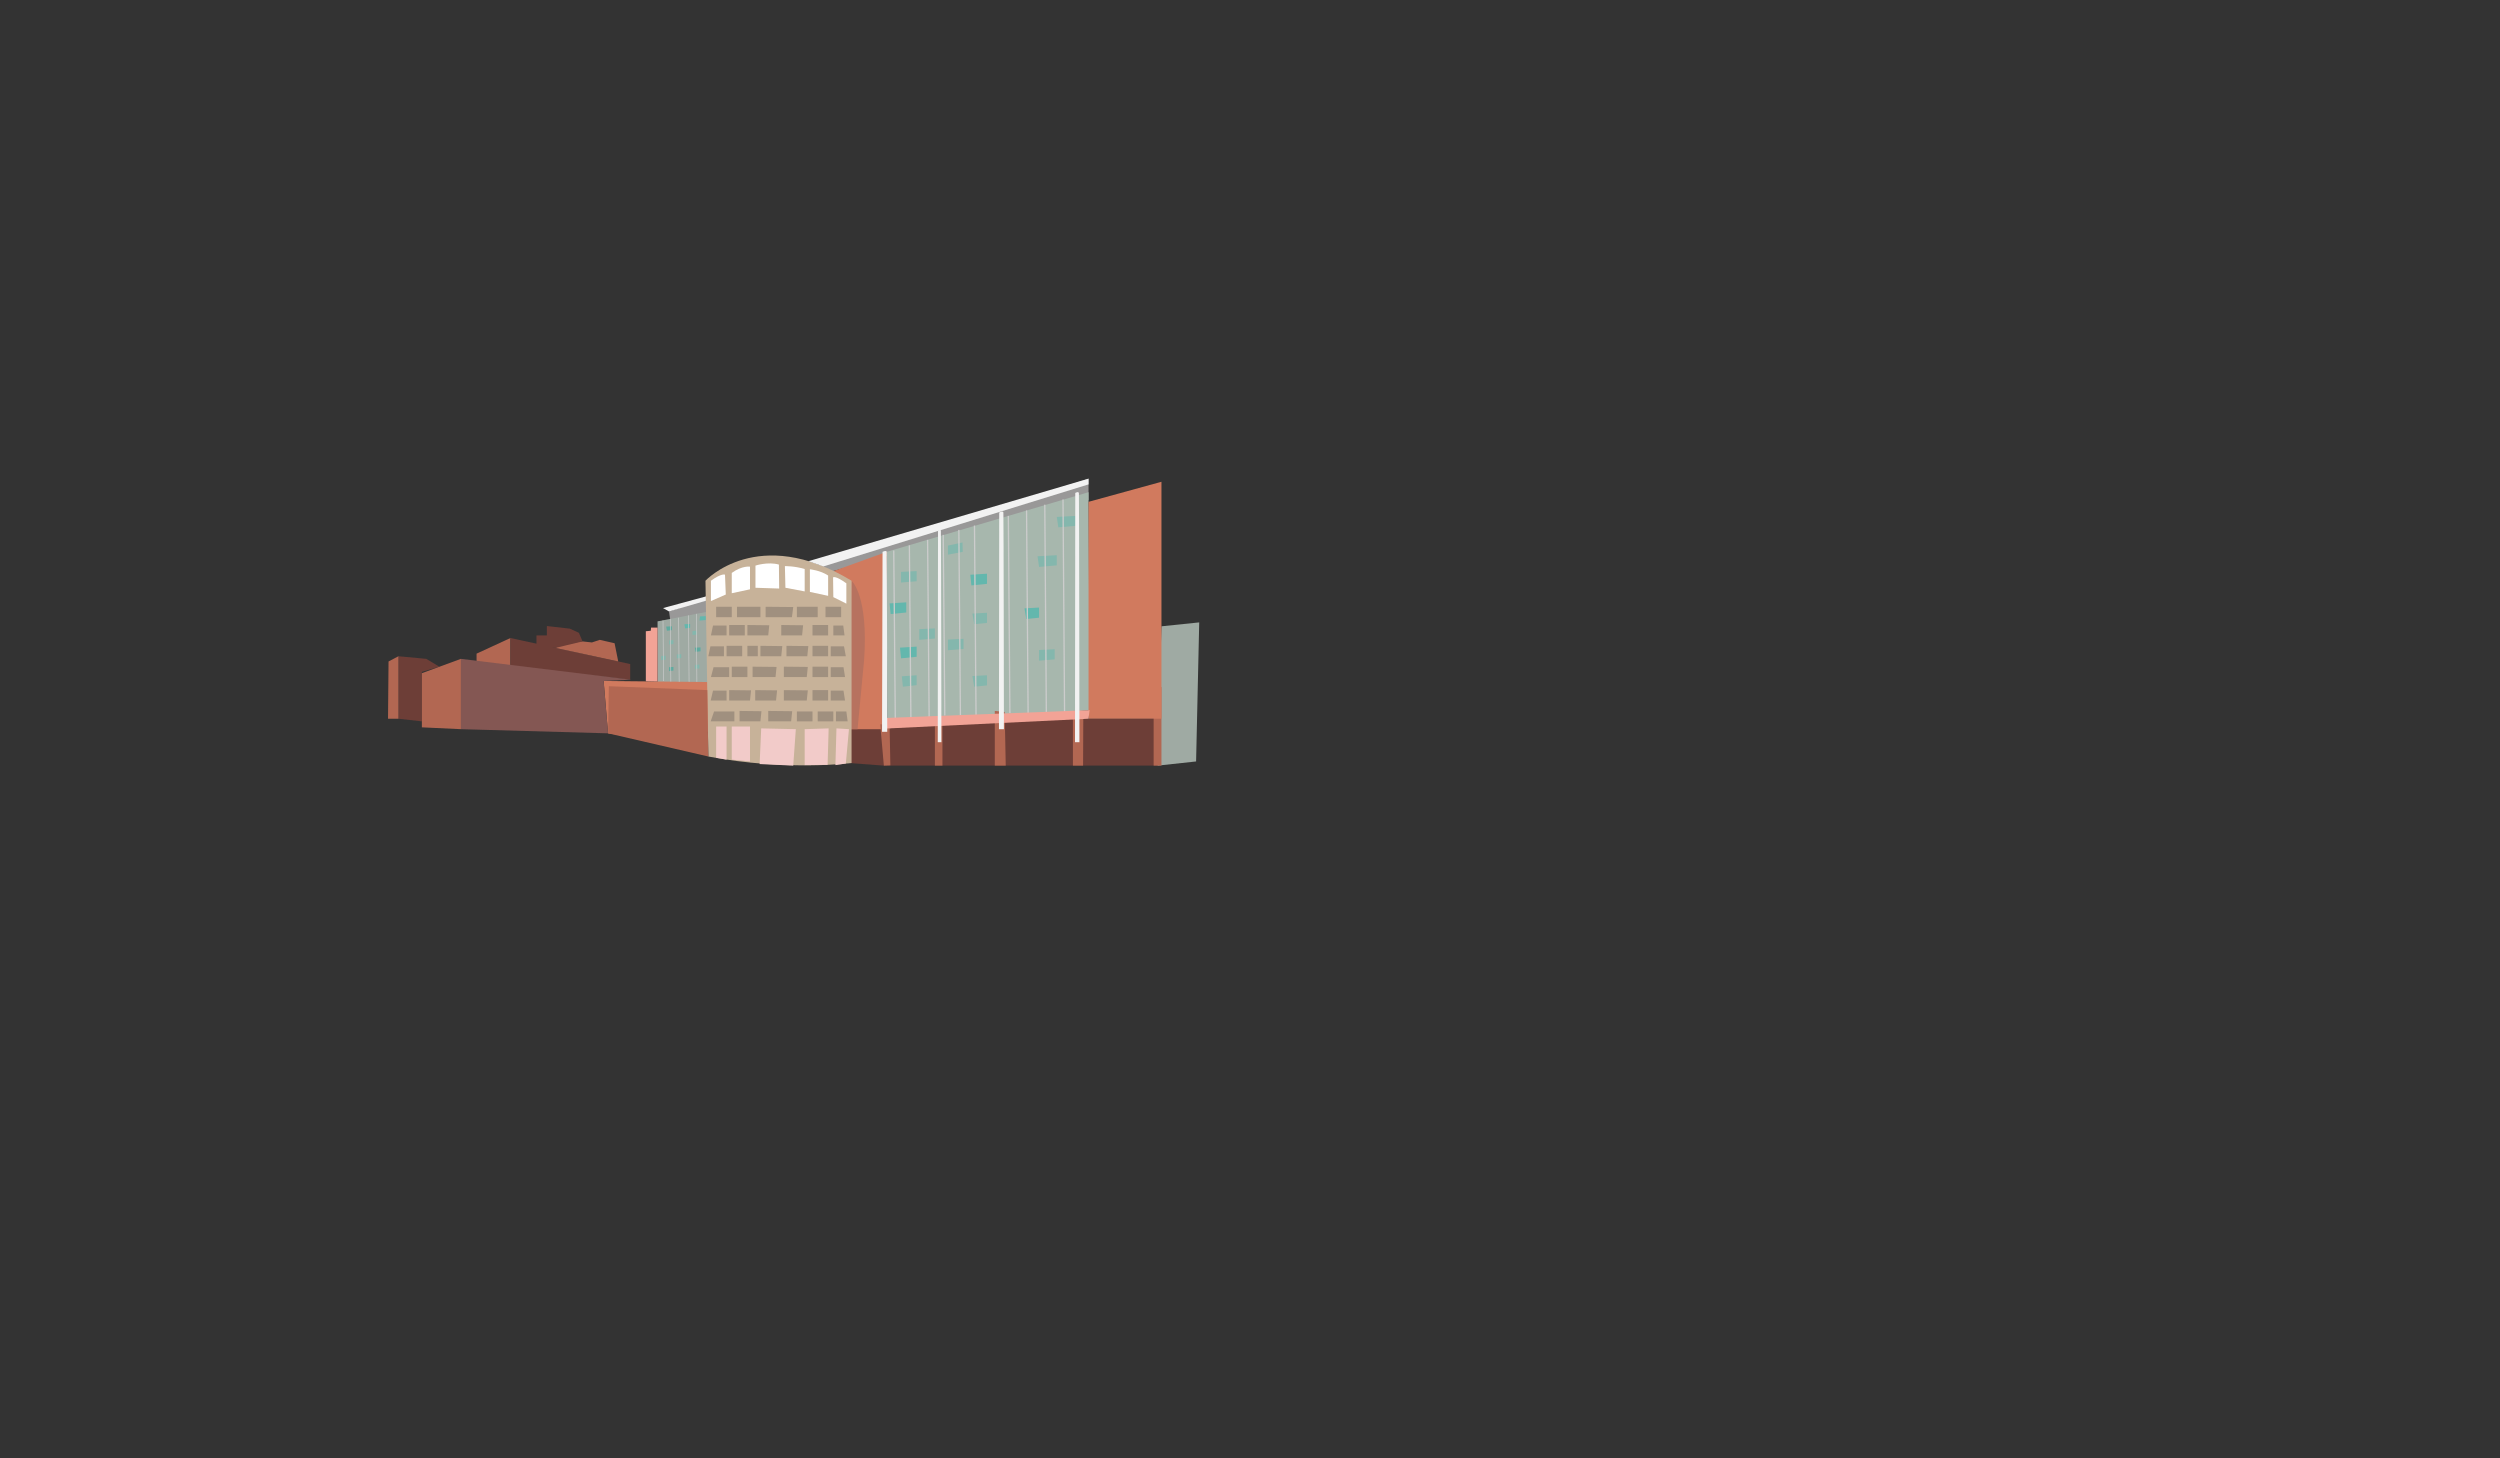 <?xml version="1.0" encoding="utf-8"?>
<!-- Generator: Adobe Illustrator 19.2.1, SVG Export Plug-In . SVG Version: 6.00 Build 0)  -->
<svg version="1.1" id="Layer_1" xmlns="http://www.w3.org/2000/svg" xmlns:xlink="http://www.w3.org/1999/xlink" x="0px" y="0px"
	 viewBox="0 0 960 560" style="enable-background:new 0 0 960 560;" xml:space="preserve">
<rect x="0" y="0" width="960" height="560" fill="#333333" stroke="none"/>
<style type="text/css">
	.st0{fill:#9FAAA3;}
	.st1{fill:#999898;}
	.st2{fill:#F2F2F2;}
	.st3{fill:#6D3E37;}
	.st4{fill:#A7B7AD;}
	.st5{fill:#D17A5E;}
	.st6{fill:#B26752;}
	.st7{fill:#B7725F;}
	.st8{fill:#C7B299;}
	.st9{fill:#FFFFFF;}
	.st10{fill:#84B7AD;}
	.st11{fill:#63B7AD;}
	.st12{fill:#5FAA9F;}
	.st13{fill:#FFFFFF;stroke:#CCCCCC;stroke-width:0.5;stroke-miterlimit:10;}
	.st14{fill:#FFFFFF;stroke:#CCCCCC;stroke-width:0.25;stroke-miterlimit:10;}
	.st15{fill:#F2A396;}
	.st16{fill:#A0907F;}
	.st17{fill:#F2CBC9;}
	.st18{fill:#845753;}
</style>
<polygon class="st0" points="446,240.5 460.5,239 459.3,292.4 444.5,294 "/>
<polyline class="st1" points="256.9,234.8 271.6,229.9 271,236.6 257.4,238.3 "/>
<polyline class="st2" points="254.6,233.5 301.7,220.7 301.6,221.8 256.9,234.8 "/>
<polyline class="st1" points="310.3,218.5 418,183.8 418,192 315.9,220.4 "/>
<polygon class="st3" points="326,280 326,293 339.4,294 361.9,294 444.5,294 444.1,276 381.7,276.2 330.1,278.9 "/>
<polygon class="st4" points="340.5,211.9 418,189 418.4,272.7 340.7,279.7 "/>
<polygon class="st0" points="252.5,238.6 296.4,230.1 296.6,261 252.6,263.7 "/>
<polygon class="st5" points="318.1,220 340.5,211.9 340,280 325.9,280 "/>
<polygon class="st6" points="443,264.7 446,263.8 446,294 443,294 "/>
<polygon class="st6" points="412,273 416,273 415.9,294 412,294 "/>
<polygon class="st6" points="382,273 385.8,273.4 386.2,294 382,294 "/>
<polygon class="st6" points="359,278.1 361.9,278.4 361.9,294 359,294 "/>
<polygon class="st6" points="338,278.1 341.6,278.5 341.9,293.9 339.4,294 "/>
<path class="st7" d="M327,223c0,0,6.6,5.6,4.8,30.7l-2.5,26.3h-3.4L327,223z"/>
<polygon class="st5" points="231.8,261.5 281,262 269,286.5 233.5,281.6 "/>
<path class="st8" d="M270.9,223c0,0,20.1-21.8,56.1,0v70c0,0-24.9,3.2-55-2.5L270.9,223z"/>
<path class="st9" d="M273,223v7.8l5.7-2.5l-0.3-7.6C278.4,220.6,277,220.1,273,223z"/>
<path class="st9" d="M325,224v7.8l-5-2.5l-0.1-7.6C320,221.6,321,221.1,325,224z"/>
<path class="st9" d="M318,221v7.8l-7-1.5v-8.7C311,218.6,315,219,318,221z"/>
<path class="st9" d="M299.1,216.8l0.1,9.2l-9.1-0.3v-8.5C290,217.2,294.9,215.6,299.1,216.8z"/>
<path class="st9" d="M309,218.5v8.6l-7.4-1.4l-0.2-8.3C301.4,217.4,305,217.3,309,218.5z"/>
<polygon class="st5" points="418,192.7 446,185 446,276 418,276 "/>
<polygon class="st10" points="364,209.5 364,213 369.7,211.9 369.6,208.3 "/>
<polygon class="st11" points="372.6,220.7 373,224.8 379,224.2 379,220.3 "/>
<polygon class="st11" points="345.6,248.7 346,252.8 352,252.2 352,248.3 "/>
<polygon class="st11" points="341.6,231.7 342,235.8 348,235.2 348,231.3 "/>
<polygon class="st10" points="398.4,213.6 399,217.7 405.8,217.1 405.8,213.2 "/>
<polygon class="st10" points="405.8,198.5 406.4,202.5 413.3,201.9 413.3,198.1 "/>
<polygon class="st10" points="346.3,259.7 346.7,263.7 352,263.1 352,259.3 "/>
<polygon class="st10" points="373.4,259.6 374.1,263.7 379,263.2 379,259.3 "/>
<polygon class="st10" points="373.4,235.6 374.1,239.7 379,239.2 379,235.3 "/>
<polygon class="st11" points="393.4,233.6 394.1,237.7 399,237.2 399,233.3 "/>
<polygon class="st10" points="364,245.6 364,249.7 370,249.2 370,245.3 "/>
<polygon class="st10" points="346,219.6 346,223.7 352,223.2 352,219.3 "/>
<polygon class="st12" points="256.9,256.2 256.9,257.7 258.6,257.5 258.6,256.1 "/>
<polygon class="st12" points="255.8,240.6 256.1,242.2 258,242 258,240.5 "/>
<polygon class="st10" points="256.9,245.9 256.9,247.5 258.6,247.3 258.6,245.8 "/>
<polygon class="st10" points="253.9,251.9 253.9,253.5 255.6,253.3 255.6,251.8 "/>
<polygon class="st10" points="399,249.6 399,253.7 405,253.2 405,249.3 "/>
<polygon class="st10" points="353,241.6 353,245.7 359,245.2 359,241.3 "/>
<line class="st13" x1="394.2" y1="196" x2="394.8" y2="274.8"/>
<line class="st13" x1="401.2" y1="193.8" x2="401.8" y2="274.8"/>
<line class="st13" x1="408.2" y1="191.8" x2="408.8" y2="274.8"/>
<line class="st13" x1="387.2" y1="198.1" x2="387.8" y2="273.8"/>
<line class="st13" x1="374.2" y1="201.8" x2="374.8" y2="274.8"/>
<line class="st13" x1="368.2" y1="203.5" x2="368.8" y2="274.6"/>
<line class="st13" x1="362.2" y1="205.4" x2="362.8" y2="274.8"/>
<line class="st13" x1="343.2" y1="211.4" x2="343.8" y2="277"/>
<line class="st13" x1="349.2" y1="209.4" x2="349.8" y2="277.9"/>
<line class="st13" x1="356.2" y1="207.3" x2="356.8" y2="277"/>
<line class="st14" x1="257.4" y1="237.7" x2="257.6" y2="261.7"/>
<line class="st14" x1="254.6" y1="238.2" x2="254.8" y2="261.5"/>
<polygon class="st11" points="262.8,239.7 263.1,241.3 265,241.1 265,239.6 "/>
<polygon class="st11" points="268.8,236.7 268.6,238.3 271,238.1 271,236.6 "/>
<polygon class="st12" points="266.8,248.7 267.1,250.3 269,250.1 269,248.6 "/>
<polygon class="st10" points="259.9,251.3 259.9,252.8 261.6,252.7 261.6,251.2 "/>
<polygon class="st10" points="266.9,255.3 266.9,256.8 268.6,256.7 268.6,255.2 "/>
<polygon class="st10" points="265.9,242.3 265.9,243.8 267.6,243.7 267.6,242.2 "/>
<line class="st14" x1="264.4" y1="236.3" x2="264.6" y2="261.8"/>
<line class="st14" x1="267.4" y1="235.7" x2="267.6" y2="261.8"/>
<line class="st14" x1="260.6" y1="237.2" x2="260.8" y2="261.8"/>
<polygon class="st15" points="418.4,272.7 418,276 339.4,279.8 339.8,275.7 "/>
<path class="st9" d="M281,220v7.8l7-1.5v-8.7C288,217.6,285,217.1,281,220z"/>
<path class="st2" d="M338.9,211.9c0,0,1.5-0.7,1.6,0s0.2,69.1,0.2,69.1h-2L338.9,211.9z"/>
<path class="st2" d="M360.2,203.8c0,0,1-0.7,1.1,0s0.2,81.2,0.2,81.2h-1.4L360.2,203.8z"/>
<path class="st2" d="M383.7,196.8c0,0,1.5-0.8,1.6,0c0.1,0.8,0.2,83.2,0.2,83.2h-1.9L383.7,196.8z"/>
<path class="st2" d="M412.9,189.3c0,0,1.3-0.8,1.4,0.1c0.1,0.9,0.2,95.6,0.2,95.6h-1.7L412.9,189.3z"/>
<polyline class="st2" points="310.4,215.5 418,183.8 418,186 316.2,217.5 "/>
<polygon class="st6" points="233.8,263.5 271.6,265 272,290.5 233.5,281.6 "/>
<polygon class="st15" points="248,242.4 248,261.6 252.5,261.7 252.5,241 250,241 249.9,242.2 "/>
<polygon class="st16" points="301,257 301,260 309.8,260 310.2,256.1 301,256 "/>
<polygon class="st16" points="289,257 289,260 297.8,260 298.2,256.1 289,256 "/>
<polygon class="st16" points="301,266 301,269 309.8,269 310.2,265.1 301,265 "/>
<polygon class="st16" points="295,274 295,277 303.8,277 304.2,273.1 295,273 "/>
<polygon class="st16" points="312,266 312,269 318,269 318,265 312,265 "/>
<polygon class="st16" points="306,274.1 306,277 312,277 312,273.2 306,273.2 "/>
<polygon class="st16" points="321,274.1 321,277 325.5,277 325,273.2 321,273.2 "/>
<polygon class="st16" points="319,266.1 319,269 324.5,269 323.9,265.2 319,265.2 "/>
<polygon class="st16" points="319,257.1 319,260 324.5,260 323.9,256.2 319,256.2 "/>
<polygon class="st16" points="319,249.1 319,252 324.8,252 324.1,248.2 319,248.2 "/>
<polygon class="st16" points="320,241.1 320,244 324.3,244 323.8,240.2 320,240.2 "/>
<polygon class="st16" points="314,274.1 314,277 320,277 320,273.2 314,273.2 "/>
<polygon class="st16" points="312,257 312,260 318,260 318,256 312,256 "/>
<polygon class="st16" points="280,257.1 280,260 273,260 274,256.2 280,256.2 "/>
<polygon class="st16" points="279,266.1 279,269 272.9,269 273.8,265.2 279,265.2 "/>
<polygon class="st16" points="282,274.1 282,277 272.9,277 274.2,273.2 282,273.2 "/>
<polygon class="st16" points="287,257 287,260 281,260 281,256 287,256 "/>
<polygon class="st16" points="278,249.1 278,252 272,252 272.8,248.2 278,248.2 "/>
<polygon class="st16" points="285,249 285,252 279,252 279,248 285,248 "/>
<polygon class="st16" points="291,249 291,252 287,252 287,248 291,248 "/>
<polygon class="st16" points="279,241.1 279,244 273,244 273.8,240.2 279,240.2 "/>
<polygon class="st16" points="286,241 286,244 280,244 280,240 286,240 "/>
<polygon class="st16" points="281,234 281,237 275,237 275,233 281,233 "/>
<polygon class="st16" points="312,249 312,252 318,252 318,248 312,248 "/>
<polygon class="st16" points="312,241 312,244 318,244 318,240 312,240 "/>
<polygon class="st16" points="317,234 317,237 323,237 323,233 317,233 "/>
<polygon class="st16" points="283,234 283,237 292,237 292,233 283,233 "/>
<polygon class="st16" points="306,234 306,237 314,237 314,233 306,233 "/>
<polygon class="st16" points="290,266 290,269 298,269 298.4,265.1 290,265 "/>
<polygon class="st16" points="284,274 284,277 292,277 292.4,273.1 284,273 "/>
<polygon class="st16" points="280,266 280,269 288,269 288.4,265.1 280,265 "/>
<polygon class="st16" points="287,241 287,244 295,244 295.4,240.1 287,240 "/>
<polygon class="st16" points="300,241 300,244 308,244 308.4,240.1 300,240 "/>
<polygon class="st16" points="294,234 294,237 304.1,237 304.6,233.1 294,233 "/>
<polygon class="st16" points="302,249 302,252 310,252 310.4,248.1 302,248 "/>
<polygon class="st16" points="292,249 292,252 300,252 300.4,248.1 292,248 "/>
<polygon class="st17" points="275,279 275,291 279,291.7 279,279 "/>
<polygon class="st17" points="281,279 281,291.7 288,292.4 288,279 "/>
<polygon class="st17" points="326,280 324.8,293.2 320.8,293.8 321.2,279.7 "/>
<polygon class="st17" points="318.2,279.7 317.8,293.7 309,293.8 309,280 "/>
<polygon class="st17" points="305.6,280 304.6,294 291.7,293.4 292.3,279.7 "/>
<polygon class="st6" points="183,251 183,254 196,256 196,245 "/>
<polygon class="st3" points="242,255 242,261 196,256 196,245 "/>
<polygon class="st6" points="237.4,254 236,247 230.3,245.7 227.3,246.7 223.7,246.3 217,246.7 213.3,248.8 "/>
<polygon class="st3" points="206,244 206,248 213.3,248.8 223.7,246.3 222.3,243 218.8,241.4 210,240.4 210,244 "/>
<polygon class="st3" points="153,252 153,276 162,277 162,258 168.7,256 163.7,253 "/>
<polygon class="st18" points="242.3,261 177,253 177,280 233.5,281.6 231.8,261.5 "/>
<polygon class="st6" points="162,258.5 162,279.3 177,280 177,253 "/>
<polygon class="st6" points="149.2,254 153,252 153,276 149,276 "/>
</svg>
